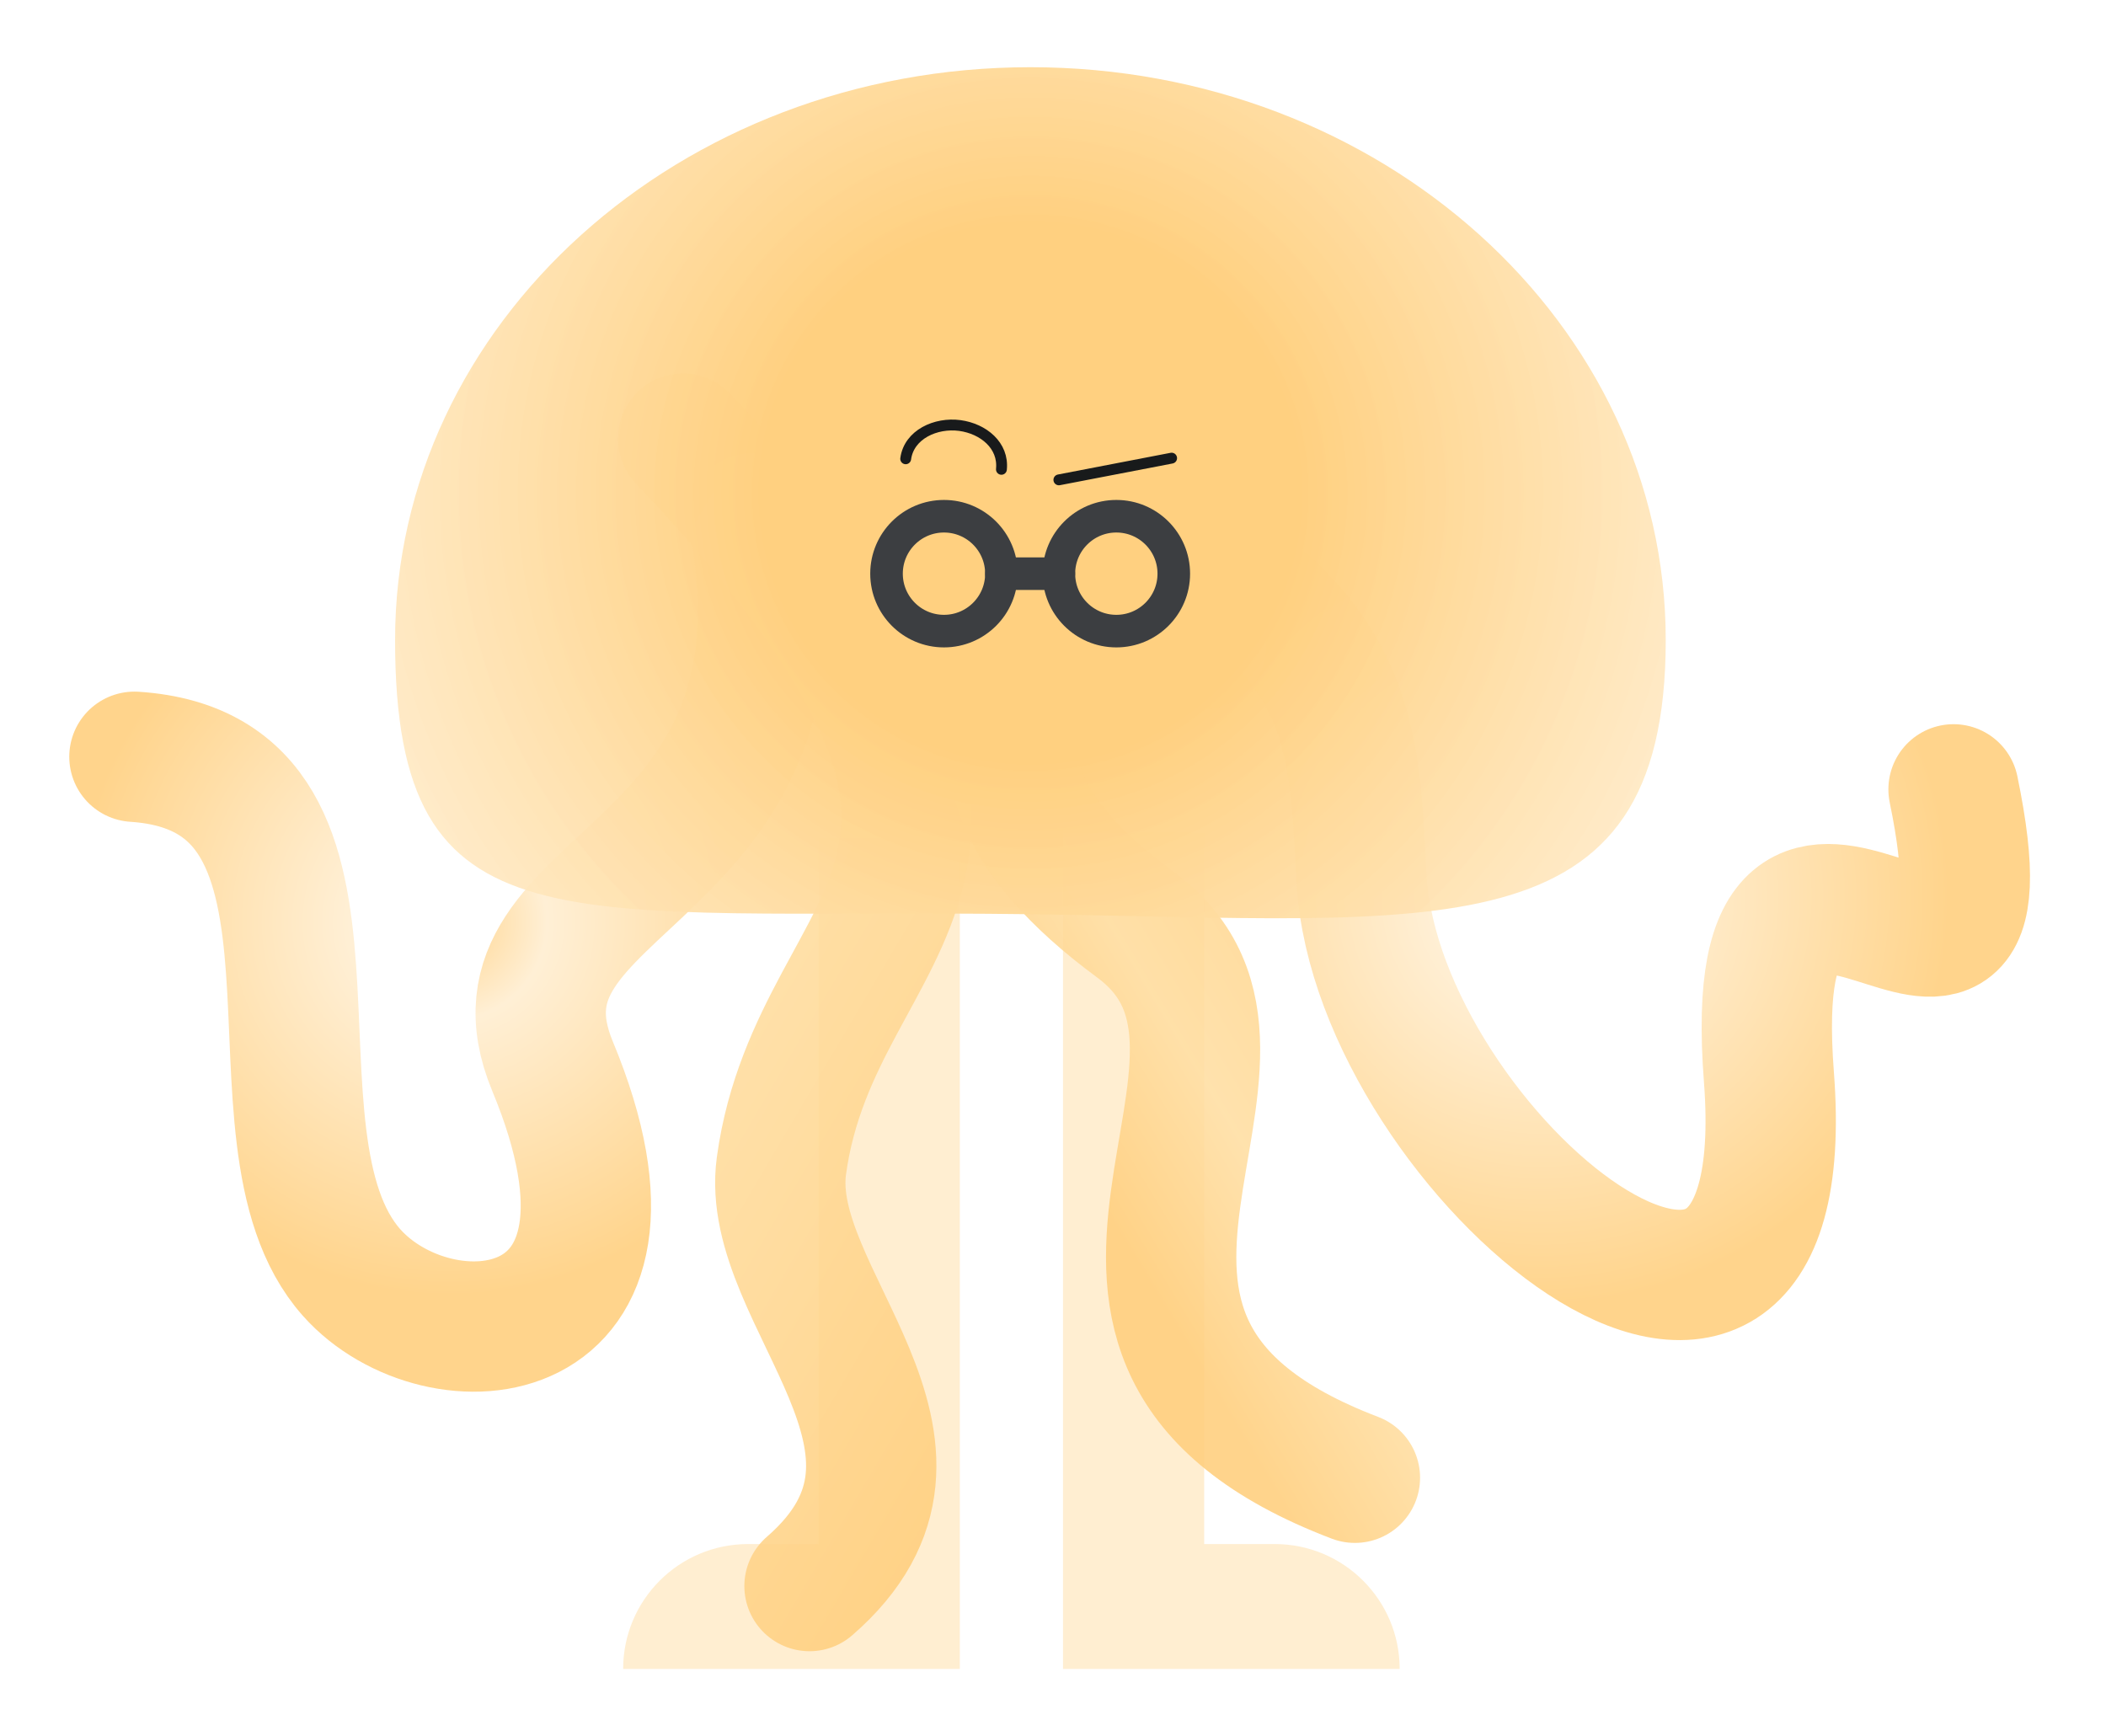 <svg width="188" height="155" viewBox="0 0 188 155" fill="none" xmlns="http://www.w3.org/2000/svg">
<g filter="url(#filter0_d_532_4634)">
<path opacity="0.9" d="M67.261 45.234C73.563 78.197 42.214 77.058 49.325 94.194C59.99 119.885 39.146 121.339 31.39 112.614C20.527 100.394 34.298 68.017 12 66.563" stroke="url(#paint0_radial_532_4634)" stroke-width="11.634" stroke-linecap="round" stroke-linejoin="round"/>
<path opacity="0.9" d="M99.739 45.234C121.553 53.96 120.845 65.681 121.553 77.567C123.007 101.95 160.817 132.973 157.909 95.163C155.301 61.245 180.692 100.011 174.39 69.472" stroke="url(#paint1_radial_532_4634)" stroke-width="11.634" stroke-linecap="round" stroke-linejoin="round"/>
<path d="M73.079 73.834V136.851H66.777C60.621 136.851 55.628 141.844 55.628 148H73.079H85.682V73.834H73.079Z" fill="#FFEED1"/>
<path d="M113.798 136.851H107.496V73.35H94.893V148H124.947C124.947 141.844 119.954 136.851 113.798 136.851Z" fill="#FFEED1"/>
<path opacity="0.9" d="M120.951 130.931C88.109 118.43 117.616 93.538 101.396 81.589C79.001 65.093 96.098 53.086 107.247 56.552" stroke="url(#paint2_linear_532_4634)" stroke-width="11.634" stroke-linecap="round" stroke-linejoin="round"/>
<path opacity="0.9" d="M72.264 140.602C86.647 128.125 68.139 114.872 69.758 103.073C72.948 79.84 97.796 77.227 60.984 38.156" stroke="url(#paint3_linear_532_4634)" stroke-width="11.634" stroke-linecap="round" stroke-linejoin="round"/>
<path d="M148.698 56.141C148.698 84.387 128.339 81.105 91.983 80.62C50.227 80.063 35.268 84.387 35.268 56.141C35.268 27.895 60.659 5 91.983 5C123.307 5 148.698 27.895 148.698 56.141Z" fill="url(#paint4_radial_532_4634)"/>
<path d="M84.267 55.345C87.1 55.345 89.396 53.049 89.396 50.217C89.396 47.384 87.1 45.088 84.267 45.088C81.435 45.088 79.139 47.384 79.139 50.217C79.139 53.049 81.435 55.345 84.267 55.345Z" stroke="#3C3E41" stroke-width="2.908" stroke-linecap="round" stroke-linejoin="round"/>
<path d="M99.654 55.345C102.486 55.345 104.783 53.049 104.783 50.217C104.783 47.384 102.486 45.088 99.654 45.088C96.822 45.088 94.525 47.384 94.525 50.217C94.525 53.049 96.822 55.345 99.654 55.345Z" stroke="#3C3E41" stroke-width="2.908" stroke-linecap="round" stroke-linejoin="round"/>
<path d="M94.525 41.841L104.589 39.902" stroke="#181A1B" stroke-width="0.969" stroke-linecap="round" stroke-linejoin="round"/>
<path d="M89.396 40.901C89.614 38.763 87.781 37.275 85.683 36.989C83.54 36.703 81.145 37.783 80.85 39.96" stroke="#181A1B" stroke-width="0.969" stroke-linecap="round" stroke-linejoin="round"/>
<path d="M89.394 50.217H94.523" stroke="#3C3E41" stroke-width="2.908" stroke-linecap="round" stroke-linejoin="round"/>
</g>
<defs>
<filter id="filter0_d_532_4634" x="0.183" y="0" width="187.033" height="155" filterUnits="userSpaceOnUse" color-interpolation-filters="sRGB">
<feFlood flood-opacity="0" result="BackgroundImageFix"/>
<feColorMatrix in="SourceAlpha" type="matrix" values="0 0 0 0 0 0 0 0 0 0 0 0 0 0 0 0 0 0 127 0" result="hardAlpha"/>
<feOffset dy="1"/>
<feGaussianBlur stdDeviation="3"/>
<feComposite in2="hardAlpha" operator="out"/>
<feColorMatrix type="matrix" values="0 0 0 0 0 0 0 0 0 0 0 0 0 0 0 0 0 0 0.25 0"/>
<feBlend mode="normal" in2="BackgroundImageFix" result="effect1_dropShadow_532_4634"/>
<feBlend mode="normal" in="SourceGraphic" in2="effect1_dropShadow_532_4634" result="shape"/>
</filter>
<radialGradient id="paint0_radial_532_4634" cx="0" cy="0" r="1" gradientUnits="userSpaceOnUse" gradientTransform="translate(40.052 81.333) scale(38.106)">
<stop stop-color="#FFD080"/>
<stop offset="0.23" stop-color="#FFEED1"/>
<stop offset="0.87" stop-color="#FFD080"/>
</radialGradient>
<radialGradient id="paint1_radial_532_4634" cx="0" cy="0" r="1" gradientUnits="userSpaceOnUse" gradientTransform="translate(137.569 79.026) scale(41.678)">
<stop stop-color="#FFD080"/>
<stop offset="0.23" stop-color="#FFEED1"/>
<stop offset="0.87" stop-color="#FFD080"/>
</radialGradient>
<linearGradient id="paint2_linear_532_4634" x1="129.242" y1="81.769" x2="90.666" y2="105.022" gradientUnits="userSpaceOnUse">
<stop stop-color="#FFD080"/>
<stop offset="0.57" stop-color="#FFDFA4"/>
<stop offset="0.87" stop-color="#FFD080"/>
</linearGradient>
<linearGradient id="paint3_linear_532_4634" x1="99.099" y1="108.527" x2="35.014" y2="70.763" gradientUnits="userSpaceOnUse">
<stop stop-color="#FFD080"/>
<stop offset="0.57" stop-color="#FFDFA4"/>
<stop offset="0.87" stop-color="#FFD080"/>
</linearGradient>
<radialGradient id="paint4_radial_532_4634" cx="0" cy="0" r="1" gradientUnits="userSpaceOnUse" gradientTransform="translate(91.983 42.989) scale(68.049 68.049)">
<stop stop-color="#FFD080"/>
<stop offset="0.35" stop-color="#FFD080"/>
<stop offset="1" stop-color="#FFEED1" stop-opacity="0.9"/>
</radialGradient>
</defs>
</svg>

